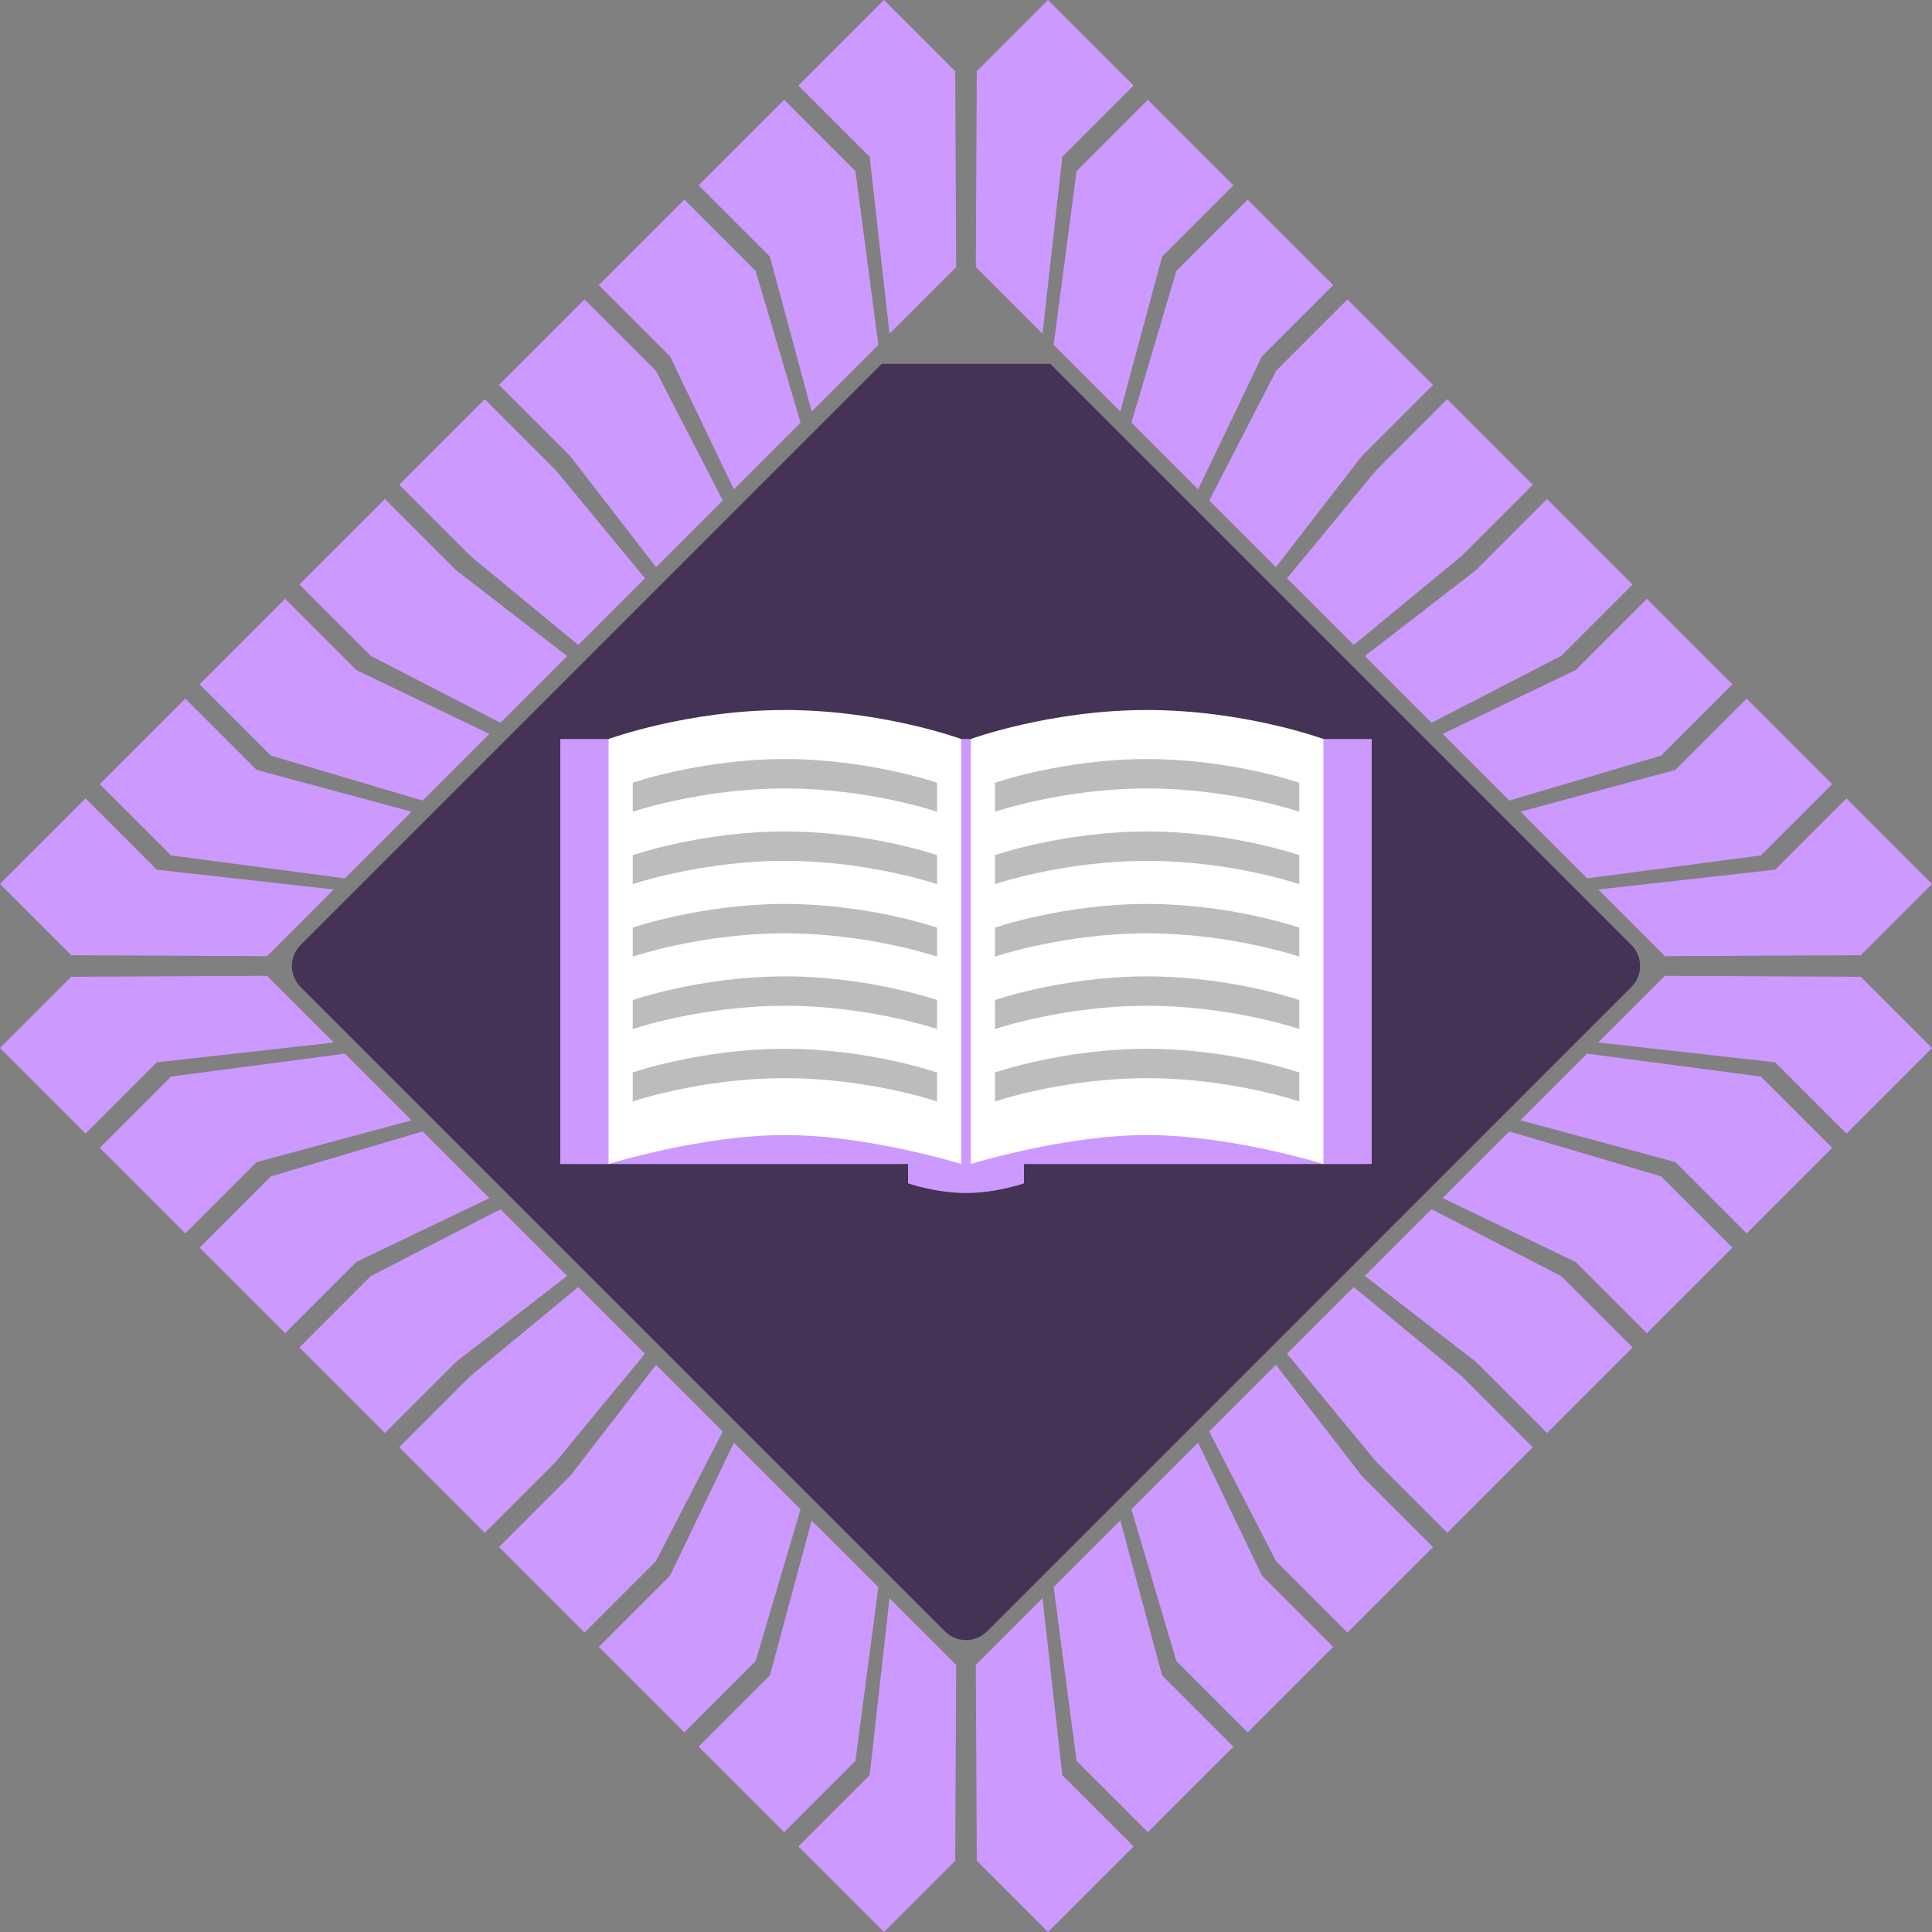 <?xml version="1.0" encoding="UTF-8"?>
<svg xmlns="http://www.w3.org/2000/svg" version="1.1" viewBox="0 0 566.929 566.929">
  <rect x="0" y="0" width="566.929" height="566.929" fill="#808080" stroke="none"/>
  <g id="Outer_Square">
    <g id="Bottom_Right">
      <polygon points="488.554 286.348 546.013 286.625 566.929 307.546 541.83 332.647 520.908 311.726 468.986 305.916 488.554 286.348" fill="#c9f"/>
      <polygon points="465.726 309.179 516.725 315.912 537.646 336.829 512.542 361.93 491.624 341.013 446.158 328.744 465.726 309.179" fill="#c9f"/>
      <polygon points="442.896 332.007 487.441 345.197 508.359 366.114 483.257 391.214 462.341 370.297 423.326 351.575 442.896 332.007" fill="#c9f"/>
      <polygon points="420.067 354.838 458.153 374.481 479.074 395.402 453.97 420.502 433.052 399.585 400.499 374.408 420.067 354.838" fill="#c9f"/>
      <polygon points="397.236 377.666 428.869 403.768 449.786 424.685 424.685 449.786 403.769 428.869 377.666 397.235 397.236 377.666" fill="#c9f"/>
      <polygon points="374.408 400.494 399.585 433.052 420.503 453.973 395.403 479.074 374.482 458.153 354.835 420.067 374.408 400.494" fill="#c9f"/>
      <polygon points="351.575 423.326 370.298 462.34 391.218 483.257 366.113 508.358 345.197 487.441 332.007 442.895 351.575 423.326" fill="#c9f"/>
      <polygon points="328.749 446.158 341.013 491.623 361.931 512.54 336.829 537.641 315.913 516.724 309.179 465.726 328.749 446.158" fill="#c9f"/>
      <polygon points="305.917 468.989 311.726 520.908 332.646 541.828 307.542 566.929 286.627 546.008 286.349 488.554 305.917 468.989" fill="#c9f"/>
    </g>
    <g id="Top_Right">
      <polygon points="488.554 280.581 546.012 280.304 566.929 259.383 541.828 234.282 520.908 255.203 468.986 261.013 488.554 280.581" fill="#c9f"/>
      <polygon points="465.726 257.75 516.725 251.017 537.646 230.1 512.541 204.999 491.624 225.916 446.157 238.185 465.726 257.75" fill="#c9f"/>
      <polygon points="442.895 234.922 487.441 221.733 508.358 200.816 483.257 175.715 462.341 196.632 423.326 215.354 442.895 234.922" fill="#c9f"/>
      <polygon points="420.067 212.091 458.153 192.448 479.074 171.527 453.969 146.427 433.052 167.344 400.498 192.522 420.067 212.091" fill="#c9f"/>
      <polygon points="397.235 189.263 428.869 163.161 449.786 142.244 424.685 117.144 403.768 138.061 377.666 169.694 397.235 189.263" fill="#c9f"/>
      <polygon points="374.408 166.435 399.585 133.877 420.502 112.956 395.403 87.856 374.482 108.776 354.834 146.862 374.408 166.435" fill="#c9f"/>
      <polygon points="351.575 143.604 370.298 104.589 391.218 83.672 366.113 58.571 345.197 79.488 332.007 124.034 351.575 143.604" fill="#c9f"/>
      <polygon points="328.749 120.772 341.013 75.306 361.93 54.389 336.829 29.288 315.912 50.205 309.179 101.203 328.749 120.772" fill="#c9f"/>
      <polygon points="305.916 97.94 311.725 46.022 332.646 25.101 307.542 0 286.626 20.921 286.348 78.375 305.916 97.94" fill="#c9f"/>
    </g>
    <g id="Bottom_Left">
      <polygon points="78.376 286.348 20.917 286.625 0 307.546 25.1 332.647 46.022 311.726 97.944 305.916 78.376 286.348" fill="#c9f"/>
      <polygon points="101.204 309.179 50.205 315.912 29.284 336.829 54.387 361.93 75.305 341.013 120.772 328.744 101.204 309.179" fill="#c9f"/>
      <polygon points="124.034 332.007 79.489 345.197 58.571 366.114 83.672 391.214 104.588 370.297 143.604 351.575 124.034 332.007" fill="#c9f"/>
      <polygon points="146.863 354.838 108.777 374.481 87.856 395.402 112.96 420.502 133.878 399.585 166.43 374.408 146.863 354.838" fill="#c9f"/>
      <polygon points="169.694 377.666 138.06 403.768 117.143 424.685 142.245 449.786 163.161 428.869 189.263 397.235 169.694 377.666" fill="#c9f"/>
      <polygon points="192.521 400.494 167.344 433.052 146.426 453.973 171.527 479.074 192.448 458.153 212.094 420.067 192.521 400.494" fill="#c9f"/>
      <polygon points="215.354 423.326 196.631 462.34 175.712 483.257 200.816 508.358 221.733 487.441 234.923 442.895 215.354 423.326" fill="#c9f"/>
      <polygon points="238.18 446.158 225.917 491.623 204.999 512.54 230.1 537.641 251.016 516.724 257.751 465.726 238.18 446.158" fill="#c9f"/>
      <polygon points="261.012 468.989 255.204 520.908 234.284 541.828 259.387 566.929 280.303 546.008 280.581 488.554 261.012 468.989" fill="#c9f"/>
    </g>
    <g id="Top_Left">
      <polygon points="78.375 280.581 20.917 280.304 0 259.383 25.101 234.282 46.022 255.203 97.944 261.013 78.375 280.581" fill="#c9f"/>
      <polygon points="101.203 257.75 50.205 251.017 29.284 230.1 54.388 204.999 75.305 225.916 120.773 238.185 101.203 257.75" fill="#c9f"/>
      <polygon points="124.034 234.922 79.488 221.733 58.571 200.816 83.672 175.715 104.588 196.632 143.604 215.354 124.034 234.922" fill="#c9f"/>
      <polygon points="146.863 212.091 108.777 192.448 87.856 171.527 112.96 146.427 133.877 167.344 166.431 192.522 146.863 212.091" fill="#c9f"/>
      <polygon points="169.694 189.263 138.06 163.161 117.143 142.244 142.244 117.144 163.161 138.061 189.263 169.694 169.694 189.263" fill="#c9f"/>
      <polygon points="192.521 166.435 167.344 133.877 146.427 112.956 171.527 87.856 192.448 108.776 212.095 146.862 192.521 166.435" fill="#c9f"/>
      <polygon points="215.354 143.604 196.631 104.589 175.712 83.672 200.816 58.571 221.733 79.488 234.923 124.034 215.354 143.604" fill="#c9f"/>
      <polygon points="238.18 120.772 225.916 75.306 204.999 54.389 230.1 29.288 251.017 50.205 257.75 101.203 238.18 120.772" fill="#c9f"/>
      <polygon points="261.013 97.94 255.204 46.022 234.283 25.101 259.387 0 280.304 20.921 280.581 78.375 261.013 97.94" fill="#c9f"/>
    </g>
  </g>
  <g id="Inner_Square">
    <path id="Core" d="M283.467,481.272c-2.231,0-4.464-.854-6.168-2.554l-189.087-189.09c-3.405-3.401-3.405-8.926,0-12.331l170.551-170.551h49.403l170.551,170.551c3.405,3.405,3.405,8.93,0,12.331l-189.084,189.09c-1.703,1.7-3.933,2.554-6.166,2.554" fill="#435"/>
    <g id="Book">
      <path d="M164.41,216.851v124.725h102.047v5.669s8.133,2.835,17.008,2.835c8.984,0,17.008-2.835,17.008-2.835v-5.669h102.047v-124.725" fill="#c9f" fill-rule="evenodd"/>
      <g id="Right_Page">
        <path d="M284.882,341.575v-124.724s23.233-8.504,51.733-8.504,51.732,8.504,51.732,8.504v124.725s-27.264-8.504-51.732-8.504-51.733,8.503-51.733,8.503Z" fill="#fff"/>
        <path d="M291.969,229.693v8.504s19.958-6.834,44.646-6.834,44.646,6.834,44.646,6.834v-8.504s-20.021-6.955-44.646-6.955-44.646,6.955-44.646,6.955Z" fill="#bcbcbc"/>
        <path d="M291.969,250.943v8.504s19.958-6.834,44.646-6.834,44.646,6.834,44.646,6.834v-8.504s-20.021-6.955-44.646-6.955-44.646,6.955-44.646,6.955Z" fill="#bcbcbc"/>
        <path d="M291.969,272.212v8.504s19.958-6.834,44.646-6.834,44.646,6.834,44.646,6.834v-8.504s-20.021-6.955-44.646-6.955-44.646,6.955-44.646,6.955Z" fill="#bcbcbc"/>
        <path d="M291.969,293.462v8.504s19.958-6.834,44.646-6.834,44.646,6.834,44.646,6.834v-8.504s-20.021-6.955-44.646-6.955-44.646,6.955-44.646,6.955Z" fill="#bcbcbc"/>
        <path d="M291.969,314.712v8.504s19.958-6.834,44.646-6.834,44.646,6.834,44.646,6.834v-8.504s-20.021-6.955-44.646-6.955-44.646,6.955-44.646,6.955Z" fill="#bcbcbc"/>
      </g>
      <g id="Left_Page">
        <path d="M178.583,341.575v-124.724s23.232-8.504,51.732-8.504,51.733,8.504,51.733,8.504v124.725s-27.264-8.504-51.733-8.504-51.732,8.503-51.732,8.503h0Z" fill="#fff"/>
        <path d="M185.67,229.693v8.504s19.958-6.834,44.646-6.834,44.646,6.834,44.646,6.834v-8.504s-20.021-6.955-44.646-6.955-44.646,6.955-44.646,6.955h0Z" fill="#bcbcbc"/>
        <path d="M185.67,250.943v8.504s19.958-6.834,44.646-6.834,44.646,6.834,44.646,6.834v-8.504s-20.021-6.955-44.646-6.955-44.646,6.955-44.646,6.955h0Z" fill="#bcbcbc"/>
        <path d="M185.67,272.212v8.504s19.958-6.834,44.646-6.834,44.646,6.834,44.646,6.834v-8.504s-20.021-6.955-44.646-6.955-44.646,6.955-44.646,6.955h0Z" fill="#bcbcbc"/>
        <path d="M185.67,293.462v8.504s19.958-6.834,44.646-6.834,44.646,6.834,44.646,6.834v-8.504s-20.021-6.955-44.646-6.955-44.646,6.955-44.646,6.955h0Z" fill="#bcbcbc"/>
        <path d="M185.67,314.712v8.504s19.958-6.834,44.646-6.834,44.646,6.834,44.646,6.834v-8.504s-20.021-6.955-44.646-6.955-44.646,6.955-44.646,6.955h0Z" fill="#bcbcbc"/>
      </g>
    </g>
  </g>
</svg>
